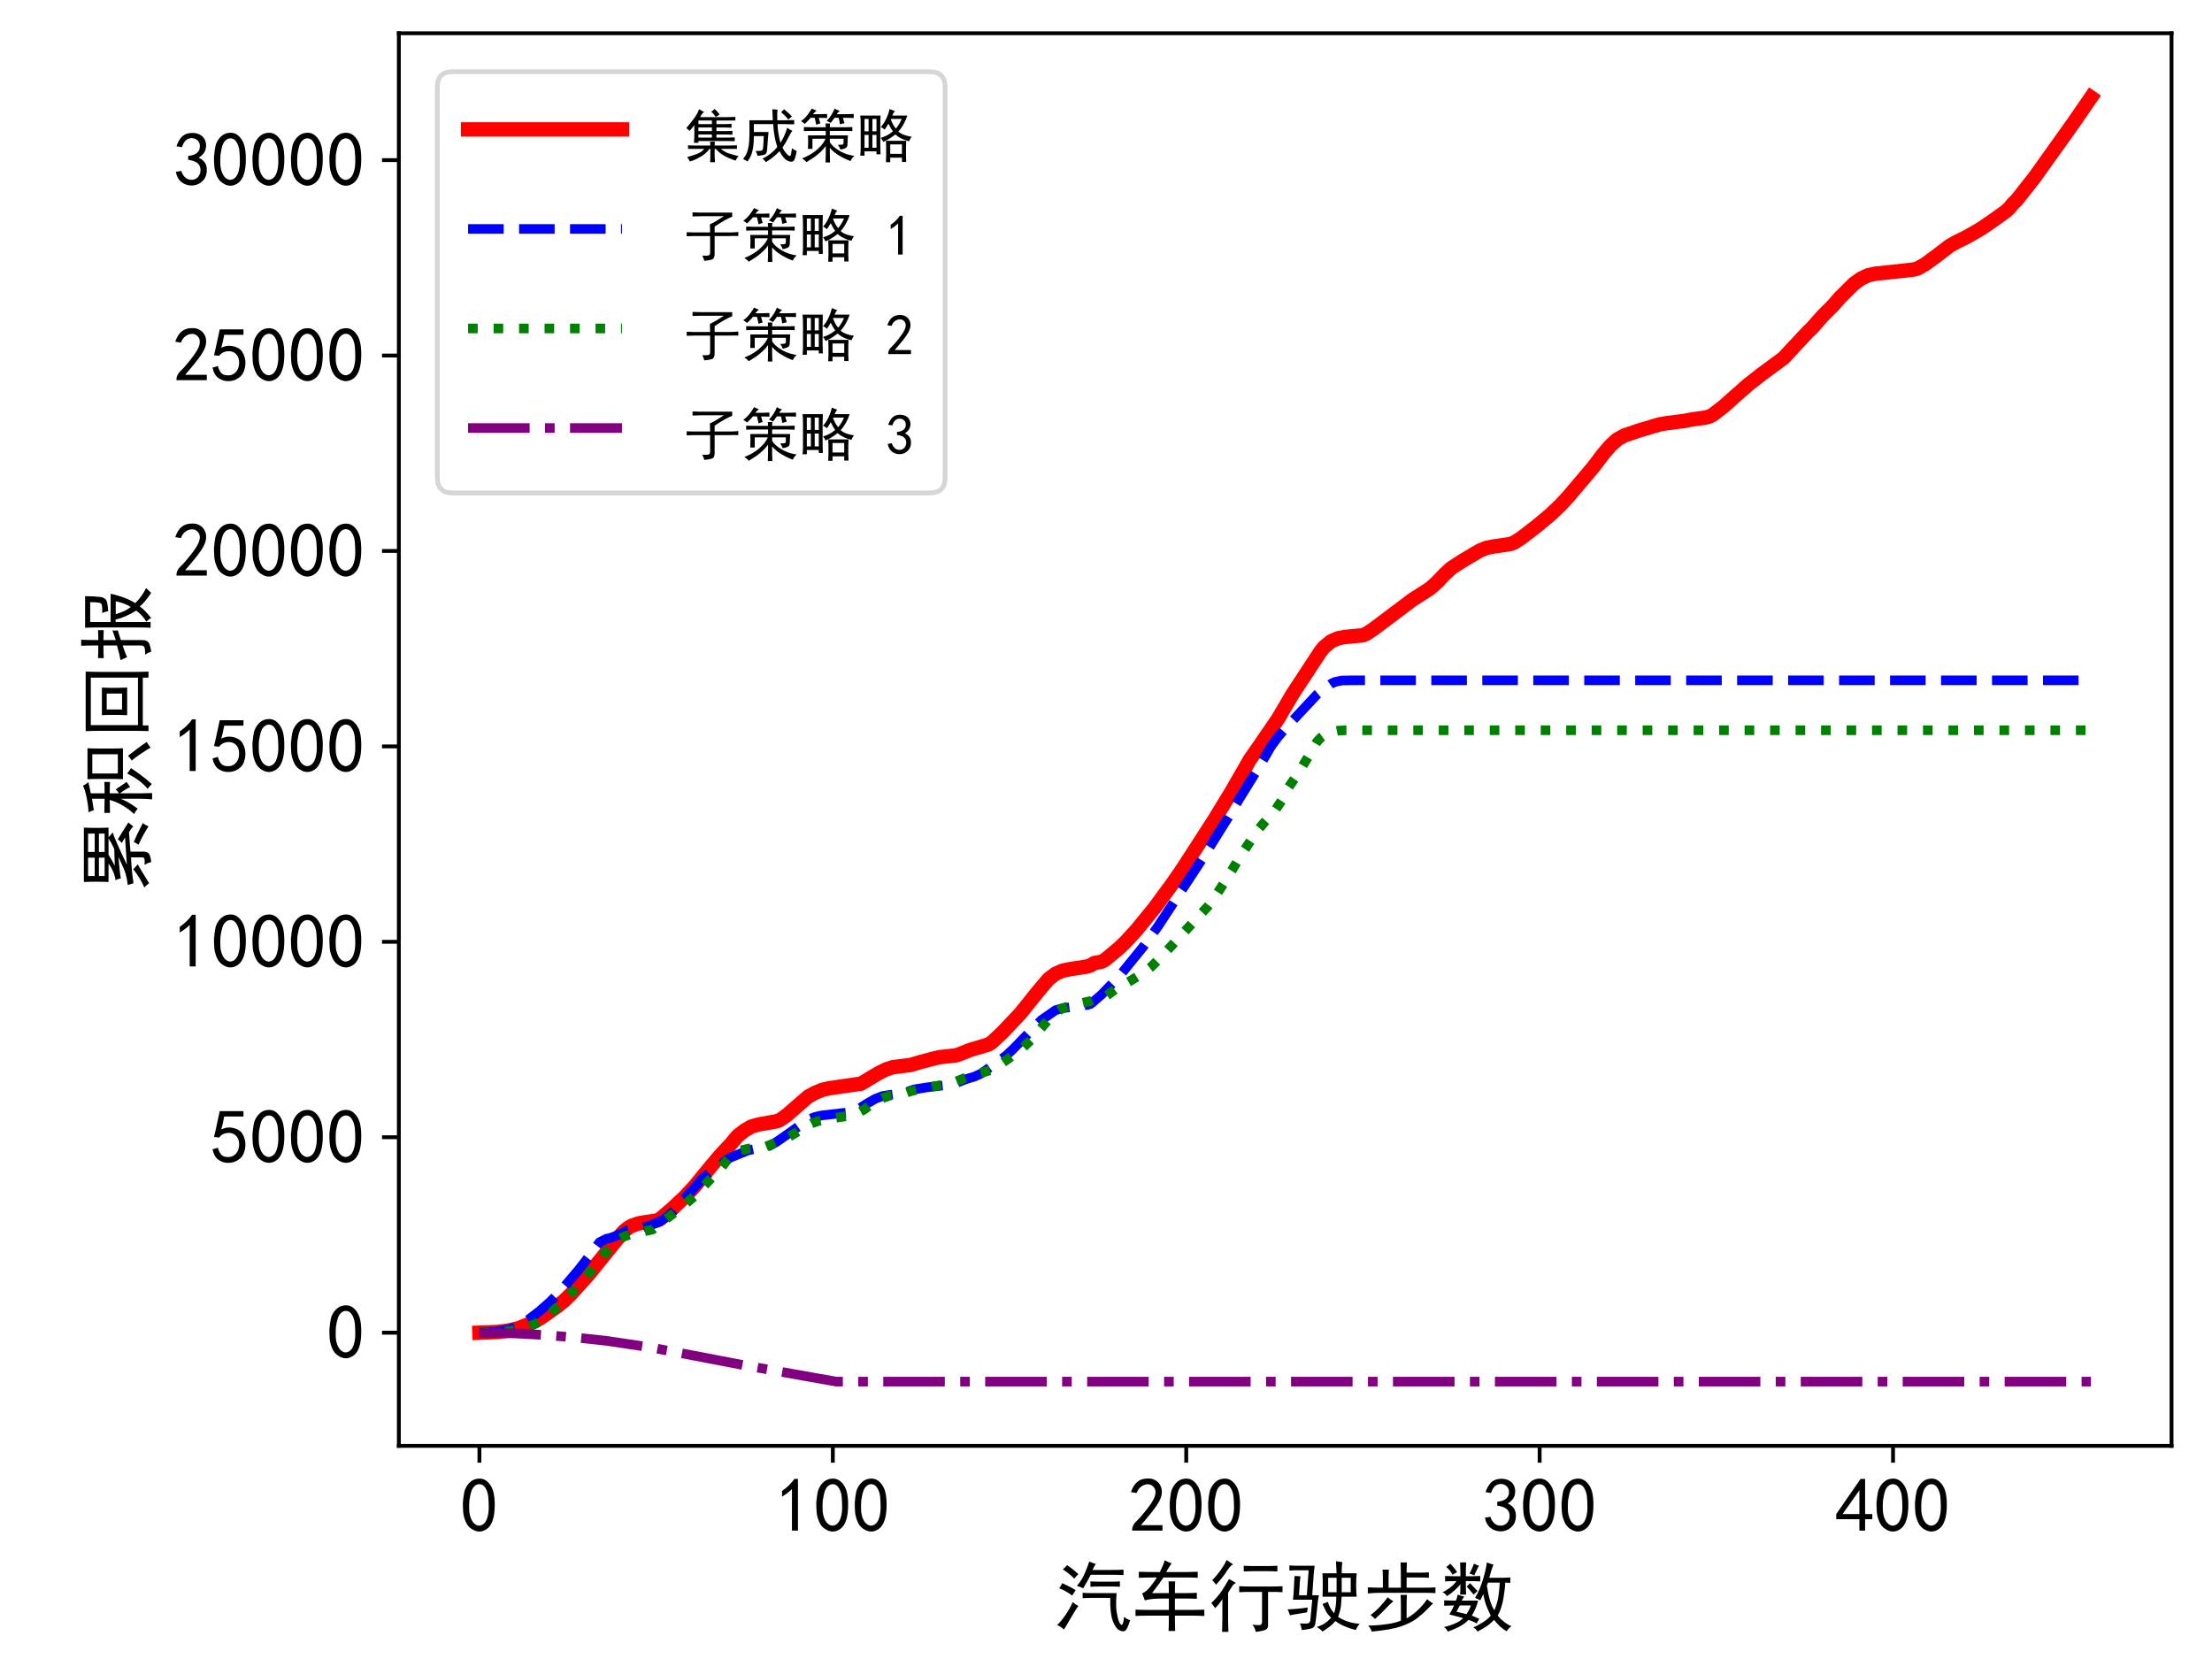 <?xml version="1.0" encoding="utf-8" standalone="no"?>
<!DOCTYPE svg PUBLIC "-//W3C//DTD SVG 1.1//EN"
  "http://www.w3.org/Graphics/SVG/1.1/DTD/svg11.dtd">
<!-- Created with matplotlib (http://matplotlib.org/) -->
<svg height="345pt" version="1.1" viewBox="0 0 460 345" width="460pt" xmlns="http://www.w3.org/2000/svg" xmlns:xlink="http://www.w3.org/1999/xlink">
 <defs>
  <style type="text/css">
*{stroke-linecap:butt;stroke-linejoin:round;}
  </style>
 </defs>
 <g id="figure_1">
  <g id="patch_1">
   <path d="M 0 345.6 
L 460.8 345.6 
L 460.8 0 
L 0 0 
z
" style="fill:#ffffff;"/>
  </g>
  <g id="axes_1">
   <g id="patch_2">
    <path d="M 82.944 300.672 
L 451.584 300.672 
L 451.584 6.912 
L 82.944 6.912 
z
" style="fill:#ffffff;"/>
   </g>
   <g id="matplotlib.axis_1">
    <g id="xtick_1">
     <g id="line2d_1">
      <defs>
       <path d="M 0 0 
L 0 3.5 
" id="mf19c23fe2f" style="stroke:#000000;stroke-width:0.8;"/>
      </defs>
      <g>
       <use style="stroke:#000000;stroke-width:0.8;" x="99.7" xlink:href="#mf19c23fe2f" y="300.672"/>
      </g>
     </g>
     <g id="text_1">
      <!-- 0 -->
      <defs>
       <path d="M 3.125 29.297 
Q 3.906 50 6.438 56.047 
Q 8.984 62.109 13.672 66.016 
Q 18.359 69.922 25.188 69.922 
Q 32.031 69.922 37.109 64.25 
Q 42.188 58.594 43.75 50 
Q 45.312 41.406 44.719 30.266 
Q 44.141 19.141 40.812 12.109 
Q 37.5 5.078 30.859 2.344 
Q 24.219 -0.391 17.578 2.922 
Q 10.938 6.25 8.203 11.719 
Q 5.469 17.188 4.297 23.234 
Q 3.125 29.297 3.906 50 
z
M 12.891 52.734 
Q 10.547 31.25 12.5 22.844 
Q 14.453 14.453 18.938 10.938 
Q 23.438 7.422 28.125 9.562 
Q 32.812 11.719 34.953 18.156 
Q 37.109 24.609 37.109 32.219 
Q 37.109 39.844 36.516 46.094 
Q 35.938 52.344 33 57.422 
Q 30.078 62.5 25.188 62.688 
Q 20.312 62.891 16.594 57.812 
Q 12.891 52.734 10.547 31.25 
z
" id="SimHei-30"/>
      </defs>
      <g transform="translate(95.7 318.672)scale(0.16 -0.16)">
       <use xlink:href="#SimHei-30"/>
      </g>
     </g>
    </g>
    <g id="xtick_2">
     <g id="line2d_2">
      <g>
       <use style="stroke:#000000;stroke-width:0.8;" x="173.193" xlink:href="#mf19c23fe2f" y="300.672"/>
      </g>
     </g>
     <g id="text_2">
      <!-- 100 -->
      <defs>
       <path d="M 21.875 56.25 
Q 16.797 51.172 8.984 46.484 
L 8.984 53.906 
Q 18.75 60.547 25 69.531 
L 29.688 69.531 
L 29.688 2.344 
L 21.875 2.344 
z
" id="SimHei-31"/>
      </defs>
      <g transform="translate(161.193 318.672)scale(0.16 -0.16)">
       <use xlink:href="#SimHei-31"/>
       <use x="50" xlink:href="#SimHei-30"/>
       <use x="100" xlink:href="#SimHei-30"/>
      </g>
     </g>
    </g>
    <g id="xtick_3">
     <g id="line2d_3">
      <g>
       <use style="stroke:#000000;stroke-width:0.8;" x="246.686" xlink:href="#mf19c23fe2f" y="300.672"/>
      </g>
     </g>
     <g id="text_3">
      <!-- 200 -->
      <defs>
       <path d="M 4.688 3.906 
Q 5.078 9.766 10.156 14.453 
Q 15.234 19.141 23.047 29.094 
Q 30.859 39.062 33.203 44.531 
Q 35.547 50 34.953 53.906 
Q 34.375 57.812 31.25 60.344 
Q 28.125 62.891 24.016 62.5 
Q 19.922 62.109 16.203 59.375 
Q 12.5 56.641 10.547 51.172 
L 3.125 52.344 
Q 6.25 61.328 11.125 65.422 
Q 16.016 69.531 22.656 69.922 
Q 26.562 70.312 29.688 69.719 
Q 32.812 69.141 36.125 66.984 
Q 39.453 64.844 41.594 60.547 
Q 43.75 56.25 43.156 50.188 
Q 42.578 44.141 37.109 35.734 
Q 31.641 27.344 16.016 9.375 
L 44.141 9.375 
L 44.141 2.344 
L 4.688 2.344 
z
" id="SimHei-32"/>
      </defs>
      <g transform="translate(234.686 318.672)scale(0.16 -0.16)">
       <use xlink:href="#SimHei-32"/>
       <use x="50" xlink:href="#SimHei-30"/>
       <use x="100" xlink:href="#SimHei-30"/>
      </g>
     </g>
    </g>
    <g id="xtick_4">
     <g id="line2d_4">
      <g>
       <use style="stroke:#000000;stroke-width:0.8;" x="320.179" xlink:href="#mf19c23fe2f" y="300.672"/>
      </g>
     </g>
     <g id="text_4">
      <!-- 300 -->
      <defs>
       <path d="M 3.906 19.141 
L 10.938 20.312 
Q 12.5 15.234 16.016 11.906 
Q 19.531 8.594 24.797 8.781 
Q 30.078 8.984 33.203 13.078 
Q 36.328 17.188 35.938 22.453 
Q 35.547 27.734 31.828 30.656 
Q 28.125 33.594 19.922 34.766 
L 19.922 39.844 
Q 28.125 40.625 31.828 44.141 
Q 35.547 47.656 35.156 53.312 
Q 34.766 58.984 30.078 61.516 
Q 25.391 64.062 20.109 62.109 
Q 14.844 60.156 11.719 51.172 
L 4.688 52.344 
Q 7.031 59.375 11.125 64.062 
Q 15.234 68.75 22.266 69.531 
Q 29.297 70.312 34.562 67.766 
Q 39.844 65.234 41.984 59.953 
Q 44.141 54.688 42.578 48.438 
Q 41.016 42.188 33.594 37.5 
Q 39.062 35.156 41.984 30.469 
Q 44.922 25.781 43.938 18.156 
Q 42.969 10.547 37.109 5.859 
Q 31.25 1.172 23.828 1.359 
Q 16.406 1.562 10.938 6.047 
Q 5.469 10.547 3.906 19.141 
z
" id="SimHei-33"/>
      </defs>
      <g transform="translate(308.179 318.672)scale(0.16 -0.16)">
       <use xlink:href="#SimHei-33"/>
       <use x="50" xlink:href="#SimHei-30"/>
       <use x="100" xlink:href="#SimHei-30"/>
      </g>
     </g>
    </g>
    <g id="xtick_5">
     <g id="line2d_5">
      <g>
       <use style="stroke:#000000;stroke-width:0.8;" x="393.672" xlink:href="#mf19c23fe2f" y="300.672"/>
      </g>
     </g>
     <g id="text_5">
      <!-- 400 -->
      <defs>
       <path d="M 31.25 17.188 
L 1.172 17.188 
L 1.172 23.828 
L 32.812 69.531 
L 38.672 69.531 
L 38.672 23.828 
L 48.047 23.828 
L 48.047 17.188 
L 38.672 17.188 
L 38.672 2.344 
L 31.25 2.344 
z
M 31.25 23.828 
L 31.25 54.688 
L 9.375 23.828 
z
" id="SimHei-34"/>
      </defs>
      <g transform="translate(381.672 318.672)scale(0.16 -0.16)">
       <use xlink:href="#SimHei-34"/>
       <use x="50" xlink:href="#SimHei-30"/>
       <use x="100" xlink:href="#SimHei-30"/>
      </g>
     </g>
    </g>
    <g id="text_6">
     <!-- 汽车行驶步数 -->
     <defs>
      <path d="M 98.438 4.688 
Q 94.922 -7.422 91.797 -9.172 
Q 88.672 -10.938 83.984 -8.203 
Q 79.297 -5.469 75.781 4.094 
Q 72.266 13.672 72.656 33.594 
L 47.656 33.594 
Q 41.797 33.594 36.719 33.203 
L 36.719 40.234 
Q 41.797 39.844 47.656 39.844 
L 80.859 39.844 
Q 80.078 29.688 80.266 23.047 
Q 80.469 16.406 82.219 8.594 
Q 83.984 0.781 86.719 -1.172 
Q 89.453 -3.125 90.625 8.984 
Q 94.922 5.469 98.438 4.688 
z
M 53.906 77.734 
Q 52.344 76.172 49.609 69.922 
L 74.219 69.922 
Q 83.203 69.922 89.844 70.312 
L 89.844 63.281 
Q 83.203 63.672 73.828 63.672 
L 47.266 63.672 
Q 42.578 54.688 37.5 46.094 
Q 33.594 48.047 29.297 49.219 
Q 36.328 57.422 40.234 67.188 
Q 44.141 76.953 45.312 80.859 
Q 49.609 78.906 53.906 77.734 
z
M 31.25 23.047 
Q 28.516 19.922 22.453 9.375 
Q 16.406 -1.172 12.5 -7.422 
Q 8.594 -3.906 3.516 -1.562 
Q 8.203 2.344 14.25 11.125 
Q 20.312 19.922 23.828 28.125 
Q 27.344 25 31.25 23.047 
z
M 85.156 48.047 
Q 81.25 48.438 73.438 48.438 
L 58.984 48.438 
Q 53.125 48.438 46.875 48.047 
L 46.875 55.078 
Q 53.125 54.688 58.984 54.688 
L 73.828 54.688 
Q 81.25 54.688 85.156 55.078 
z
M 23.047 36.719 
Q 14.844 42.969 6.25 46.094 
Q 8.594 48.828 10.156 52.734 
Q 19.141 48.828 27.734 43.75 
Q 25.391 39.844 23.047 36.719 
z
M 16.406 76.172 
Q 23.828 71.484 31.25 64.453 
Q 28.125 61.719 25.781 58.594 
Q 19.531 65.234 10.938 70.703 
Q 14.062 73.047 16.406 76.172 
z
" id="SimHei-6c7d"/>
      <path d="M 17.578 30.469 
Q 15.625 35.938 14.062 39.453 
Q 19.141 41.406 24.406 47.844 
Q 29.688 54.297 33.203 60.156 
Q 18.75 60.156 9.766 59.766 
L 9.766 67.578 
Q 17.969 67.188 37.109 67.188 
Q 41.797 76.562 43.359 82.422 
Q 48.047 80.078 52.344 78.516 
Q 48.438 73.047 45.312 67.188 
L 71.875 67.188 
Q 76.562 67.188 86.328 67.578 
L 86.328 59.766 
Q 78.516 60.156 71.875 60.156 
L 41.797 60.156 
Q 37.5 53.516 26.953 39.844 
L 48.828 39.844 
Q 48.828 47.266 48.438 55.078 
L 57.031 55.078 
Q 56.641 48.438 56.641 39.844 
L 69.922 39.844 
Q 77.734 39.844 85.156 40.234 
L 85.156 32.422 
Q 77.734 32.812 69.922 32.812 
L 56.641 32.812 
L 56.641 17.969 
L 78.516 17.969 
Q 85.938 17.969 94.922 18.359 
L 94.922 10.156 
Q 85.938 10.547 78.516 10.547 
L 56.641 10.547 
Q 56.641 -1.953 57.031 -9.375 
L 48.438 -9.375 
Q 48.828 -1.562 48.828 10.547 
L 21.875 10.547 
Q 13.281 10.547 5.469 10.156 
L 5.469 18.359 
Q 13.281 17.969 21.875 17.969 
L 48.828 17.969 
L 48.828 32.812 
Q 34.766 32.812 29.297 32.422 
Q 23.828 32.031 17.578 30.469 
z
" id="SimHei-8f66"/>
      <path d="M 82.812 48.438 
Q 90.234 48.438 96.484 48.828 
L 96.484 41.016 
Q 90.234 41.406 83.203 41.406 
L 77.734 41.406 
L 77.734 -1.172 
Q 78.125 -5.859 74.797 -7.609 
Q 71.484 -9.375 61.719 -10.547 
Q 60.938 -5.859 57.422 -1.172 
Q 64.062 -1.953 66.797 -1.75 
Q 69.531 -1.562 69.922 2.344 
L 69.922 41.406 
L 54.297 41.406 
Q 46.875 41.406 40.234 41.016 
L 40.234 48.828 
Q 47.266 48.438 54.297 48.438 
z
M 35.938 53.125 
Q 32.422 51.172 30.656 48.047 
Q 28.906 44.922 25.781 40.234 
L 25.781 5.078 
Q 25.781 0 26.172 -10.547 
L 17.969 -10.547 
Q 18.359 1.172 18.359 7.031 
L 18.359 32.031 
Q 14.844 26.172 8.984 20.312 
Q 6.25 24.219 3.906 26.953 
Q 12.891 35.547 17.969 43.359 
Q 23.047 51.172 26.953 58.203 
Q 30.859 55.859 35.938 53.125 
z
M 76.172 75 
Q 82.812 75 89.844 75.391 
L 89.844 67.969 
Q 82.812 68.359 75.391 68.359 
L 60.938 68.359 
Q 52.344 68.359 46.094 67.969 
L 46.094 75.391 
Q 52.344 75 60.938 75 
z
M 32.422 76.953 
Q 29.297 76.562 24.219 68.547 
Q 19.141 60.547 10.156 50.781 
Q 7.812 53.906 5.078 56.641 
Q 11.328 62.891 16.406 70.109 
Q 21.484 77.344 23.828 82.812 
Q 27.734 80.469 32.422 76.953 
z
" id="SimHei-884c"/>
      <path d="M 66.797 65.625 
Q 66.406 74.219 66.016 81.25 
Q 70.312 80.469 74.219 80.078 
Q 73.438 75 73.438 65.625 
L 92.969 65.625 
Q 92.188 58.984 92.188 50 
Q 92.188 41.016 92.969 35.156 
L 73.438 35.156 
Q 73.047 28.906 72.453 23.234 
Q 71.875 17.578 68.75 8.984 
Q 73.828 5.469 81.25 2.922 
Q 88.672 0.391 96.875 0 
Q 93.359 -3.906 91.797 -8.203 
Q 84.375 -6.25 77.734 -3.516 
Q 71.094 -0.781 65.234 3.516 
Q 62.109 -0.391 58 -3.516 
Q 53.906 -6.641 48.438 -10.156 
Q 46.094 -7.031 41.016 -4.297 
Q 47.656 -1.953 51.75 0.781 
Q 55.859 3.516 59.766 7.812 
Q 55.078 12.109 52.922 16.406 
Q 50.781 20.703 48.438 25.781 
Q 52.344 26.953 55.469 28.516 
Q 56.641 24.219 58.781 20.312 
Q 60.938 16.406 63.672 13.672 
Q 65.234 19.141 65.812 24.016 
Q 66.406 28.906 66.406 35.156 
L 48.438 35.156 
Q 48.828 41.016 48.828 50 
Q 48.828 59.375 48.438 65.625 
L 66.797 65.625 
z
M 38.281 75.391 
Q 37.5 69.922 37.109 65.234 
L 35.156 37.109 
L 43.75 37.109 
Q 42.578 32.031 41.203 17.375 
Q 39.844 2.734 38.859 -1.172 
Q 37.891 -5.078 33.391 -6.25 
Q 28.906 -7.422 21.484 -8.203 
Q 21.094 -3.906 19.141 0.391 
Q 27.344 0 29.875 0.578 
Q 32.422 1.172 32.812 5.859 
L 35.156 31.25 
L 10.156 31.25 
Q 10.938 38.281 11.328 46.484 
Q 11.719 54.688 12.109 62.109 
L 19.922 61.719 
Q 19.141 58.203 17.969 37.109 
L 28.125 37.109 
L 30.469 69.531 
L 17.188 69.531 
Q 11.719 69.531 5.469 69.141 
L 5.469 75.781 
Q 11.719 75.391 17.188 75.391 
z
M 85.156 41.016 
L 85.156 59.766 
L 73.438 59.766 
L 73.438 41.016 
z
M 66.797 41.016 
L 66.797 59.766 
L 55.859 59.766 
L 55.859 41.016 
z
M 28.516 14.844 
Q 24.219 14.062 16.594 12.891 
Q 8.984 11.719 6.25 10.938 
Q 5.078 14.844 3.125 18.75 
Q 6.641 18.75 13.859 19.328 
Q 21.094 19.922 29.297 21.094 
z
" id="SimHei-9a76"/>
      <path d="M 75 66.406 
Q 80.469 66.406 86.719 66.797 
L 86.719 59.766 
Q 80.469 60.156 75 60.156 
L 57.812 60.156 
L 57.812 46.875 
L 80.078 46.875 
Q 88.672 46.875 95.312 47.266 
L 95.312 39.844 
Q 88.672 40.234 80.078 40.234 
L 23.047 40.234 
Q 16.406 40.234 7.422 39.453 
L 7.422 47.266 
Q 16.406 46.875 23.047 46.875 
L 26.953 46.875 
L 26.953 58.984 
Q 26.953 66.016 26.562 70.312 
L 34.766 70.312 
Q 34.375 65.234 34.375 58.984 
L 34.375 46.875 
L 50.391 46.875 
Q 50.391 74.219 50 79.688 
L 58.203 79.688 
Q 57.812 74.219 57.812 66.406 
z
M 58.203 37.5 
Q 57.812 30.859 57.812 25 
L 57.812 7.031 
Q 66.406 11.719 73.828 19.141 
Q 81.25 26.562 84.375 32.031 
Q 88.281 28.516 92.188 26.562 
Q 88.672 23.047 83.781 17.969 
Q 78.906 12.891 70.891 6.828 
Q 62.891 0.781 50.188 -3.516 
Q 37.5 -7.812 12.5 -10.156 
Q 11.328 -6.25 7.812 -2.344 
Q 19.922 -2.344 32.812 -0.391 
Q 45.703 1.562 50.391 4.297 
L 50.391 25 
Q 50.391 30.859 50 37.5 
L 58.203 37.5 
z
M 40.625 29.297 
Q 35.547 25 30.859 19.922 
Q 26.172 14.844 16.797 6.25 
Q 13.672 9.375 10.938 11.328 
Q 18.359 16.797 24.406 23.625 
Q 30.469 30.469 33.203 34.375 
Q 36.328 31.641 40.625 29.297 
z
" id="SimHei-6b65"/>
      <path d="M 70.703 76.953 
Q 69.922 75 68.75 71.672 
Q 67.578 68.359 65.234 59.766 
L 83.203 59.766 
Q 87.109 59.766 92.578 60.156 
L 92.578 53.125 
Q 88.281 53.516 85.938 53.516 
Q 85.938 47.266 83.781 33.781 
Q 81.641 20.312 76.172 10.547 
Q 80.078 5.859 84.953 2.141 
Q 89.844 -1.562 94.141 -3.125 
Q 89.453 -6.641 87.891 -9.766 
Q 83.203 -7.031 79.297 -3.516 
Q 75.391 0 71.484 5.078 
Q 67.188 0.391 62.297 -2.922 
Q 57.422 -6.25 50 -10.156 
Q 48.047 -6.641 44.531 -4.688 
Q 50.391 -2.344 57.031 1.953 
Q 63.672 6.25 67.188 10.547 
Q 64.453 16.016 61.906 22.266 
Q 59.375 28.516 57.422 38.672 
Q 56.25 35.547 53.516 30.469 
Q 50.781 32.031 46.875 33.594 
Q 53.125 44.531 57.031 57.422 
Q 60.938 70.312 62.109 79.688 
Q 66.797 77.734 70.703 76.953 
z
M 32.812 35.156 
Q 31.25 33.594 29.297 30.078 
L 50.781 30.078 
Q 48.438 20.312 42.578 10.547 
Q 48.828 8.203 52.344 6.25 
Q 50.391 3.516 48.828 0.391 
Q 45.312 2.734 38.281 5.078 
Q 30.469 -3.516 11.328 -10.156 
Q 9.375 -5.859 6.25 -4.297 
Q 24.609 0 31.25 7.422 
Q 20.312 10.156 13.281 12.109 
Q 15.625 15.625 19.531 23.828 
Q 15.625 23.828 6.641 23.438 
L 6.641 30.469 
Q 14.062 30.078 21.875 30.078 
Q 23.438 33.594 24.219 37.891 
Q 28.516 36.328 32.812 35.156 
z
M 27.734 61.719 
Q 27.734 71.094 27.344 79.688 
L 35.156 79.688 
Q 34.766 71.484 34.766 61.719 
Q 48.047 61.719 53.516 62.109 
L 53.516 55.078 
Q 48.047 55.469 34.766 55.469 
Q 34.766 44.141 35.156 37.891 
L 27.344 37.891 
Q 27.734 43.359 27.734 51.562 
Q 25.781 48.438 20.312 43.547 
Q 14.844 38.672 10.156 35.938 
Q 8.203 39.453 4.297 41.016 
Q 7.812 42.188 13.672 46.484 
Q 19.531 50.781 22.656 55.469 
Q 14.844 55.469 7.812 55.078 
L 7.812 62.109 
Q 14.453 61.719 27.734 61.719 
z
M 62.109 49.609 
Q 65.625 26.562 71.875 17.578 
Q 75.781 26.562 77.141 35.734 
Q 78.516 44.922 78.906 53.516 
L 63.672 53.516 
L 62.109 49.609 
z
M 22.656 15.625 
Q 27.344 14.453 35.547 12.5 
Q 38.672 16.406 41.406 23.828 
L 26.953 23.828 
Q 25 19.922 22.656 15.625 
z
M 51.953 75.391 
Q 50 72.266 48.828 69.531 
Q 47.656 66.797 45.703 62.891 
Q 42.578 64.453 39.453 65.234 
Q 42.578 70.312 45.312 78.125 
Q 49.219 76.172 51.953 75.391 
z
M 40.234 52.734 
Q 45.312 47.656 50 42.578 
Q 47.656 40.625 44.922 37.891 
Q 39.453 44.531 35.938 48.438 
Q 38.281 50.391 40.234 52.734 
z
M 14.453 78.125 
Q 19.922 72.656 23.438 67.188 
L 17.578 63.672 
Q 14.844 69.141 9.375 73.828 
Q 12.891 76.172 14.453 78.125 
z
" id="SimHei-6570"/>
     </defs>
     <g transform="translate(219.264 337.672)scale(0.16 -0.16)">
      <use xlink:href="#SimHei-6c7d"/>
      <use x="100" xlink:href="#SimHei-8f66"/>
      <use x="200" xlink:href="#SimHei-884c"/>
      <use x="300" xlink:href="#SimHei-9a76"/>
      <use x="400" xlink:href="#SimHei-6b65"/>
      <use x="500" xlink:href="#SimHei-6570"/>
     </g>
    </g>
   </g>
   <g id="matplotlib.axis_2">
    <g id="ytick_1">
     <g id="line2d_6">
      <defs>
       <path d="M 0 0 
L -3.5 0 
" id="med87295ba3" style="stroke:#000000;stroke-width:0.8;"/>
      </defs>
      <g>
       <use style="stroke:#000000;stroke-width:0.8;" x="82.944" xlink:href="#med87295ba3" y="277.139"/>
      </g>
     </g>
     <g id="text_7">
      <!-- 0 -->
      <g transform="translate(67.944 282.639)scale(0.16 -0.16)">
       <use xlink:href="#SimHei-30"/>
      </g>
     </g>
    </g>
    <g id="ytick_2">
     <g id="line2d_7">
      <g>
       <use style="stroke:#000000;stroke-width:0.8;" x="82.944" xlink:href="#med87295ba3" y="236.499"/>
      </g>
     </g>
     <g id="text_8">
      <!-- 5000 -->
      <defs>
       <path d="M 8.594 20.703 
Q 11.328 10.156 17.969 8.984 
Q 24.609 7.812 28.703 10.344 
Q 32.812 12.891 34.562 16.984 
Q 36.328 21.094 36.125 26.172 
Q 35.938 31.25 33.391 34.766 
Q 30.859 38.281 26.953 39.453 
Q 23.047 40.625 18.156 39.453 
Q 13.281 38.281 10.156 33.984 
L 3.516 34.766 
Q 4.297 37.109 10.938 68.359 
L 41.797 68.359 
L 41.797 61.328 
L 16.797 61.328 
Q 14.844 50.781 12.891 44.531 
Q 18.75 47.266 23.828 47.062 
Q 28.906 46.875 33.594 44.719 
Q 38.281 42.578 40.422 38.859 
Q 42.578 35.156 43.547 31.438 
Q 44.531 27.734 44.328 23.438 
Q 44.141 19.141 42.578 14.641 
Q 41.016 10.156 37.891 7.219 
Q 34.766 4.297 30.266 2.531 
Q 25.781 0.781 19.922 1.172 
Q 14.062 1.562 8.781 5.469 
Q 3.516 9.375 1.562 18.75 
z
" id="SimHei-35"/>
      </defs>
      <g transform="translate(43.944 241.999)scale(0.16 -0.16)">
       <use xlink:href="#SimHei-35"/>
       <use x="50" xlink:href="#SimHei-30"/>
       <use x="100" xlink:href="#SimHei-30"/>
       <use x="150" xlink:href="#SimHei-30"/>
      </g>
     </g>
    </g>
    <g id="ytick_3">
     <g id="line2d_8">
      <g>
       <use style="stroke:#000000;stroke-width:0.8;" x="82.944" xlink:href="#med87295ba3" y="195.858"/>
      </g>
     </g>
     <g id="text_9">
      <!-- 10000 -->
      <g transform="translate(35.944 201.358)scale(0.16 -0.16)">
       <use xlink:href="#SimHei-31"/>
       <use x="50" xlink:href="#SimHei-30"/>
       <use x="100" xlink:href="#SimHei-30"/>
       <use x="150" xlink:href="#SimHei-30"/>
       <use x="200" xlink:href="#SimHei-30"/>
      </g>
     </g>
    </g>
    <g id="ytick_4">
     <g id="line2d_9">
      <g>
       <use style="stroke:#000000;stroke-width:0.8;" x="82.944" xlink:href="#med87295ba3" y="155.218"/>
      </g>
     </g>
     <g id="text_10">
      <!-- 15000 -->
      <g transform="translate(35.944 160.718)scale(0.16 -0.16)">
       <use xlink:href="#SimHei-31"/>
       <use x="50" xlink:href="#SimHei-35"/>
       <use x="100" xlink:href="#SimHei-30"/>
       <use x="150" xlink:href="#SimHei-30"/>
       <use x="200" xlink:href="#SimHei-30"/>
      </g>
     </g>
    </g>
    <g id="ytick_5">
     <g id="line2d_10">
      <g>
       <use style="stroke:#000000;stroke-width:0.8;" x="82.944" xlink:href="#med87295ba3" y="114.578"/>
      </g>
     </g>
     <g id="text_11">
      <!-- 20000 -->
      <g transform="translate(35.944 120.078)scale(0.16 -0.16)">
       <use xlink:href="#SimHei-32"/>
       <use x="50" xlink:href="#SimHei-30"/>
       <use x="100" xlink:href="#SimHei-30"/>
       <use x="150" xlink:href="#SimHei-30"/>
       <use x="200" xlink:href="#SimHei-30"/>
      </g>
     </g>
    </g>
    <g id="ytick_6">
     <g id="line2d_11">
      <g>
       <use style="stroke:#000000;stroke-width:0.8;" x="82.944" xlink:href="#med87295ba3" y="73.937"/>
      </g>
     </g>
     <g id="text_12">
      <!-- 25000 -->
      <g transform="translate(35.944 79.437)scale(0.16 -0.16)">
       <use xlink:href="#SimHei-32"/>
       <use x="50" xlink:href="#SimHei-35"/>
       <use x="100" xlink:href="#SimHei-30"/>
       <use x="150" xlink:href="#SimHei-30"/>
       <use x="200" xlink:href="#SimHei-30"/>
      </g>
     </g>
    </g>
    <g id="ytick_7">
     <g id="line2d_12">
      <g>
       <use style="stroke:#000000;stroke-width:0.8;" x="82.944" xlink:href="#med87295ba3" y="33.297"/>
      </g>
     </g>
     <g id="text_13">
      <!-- 30000 -->
      <g transform="translate(35.944 38.797)scale(0.16 -0.16)">
       <use xlink:href="#SimHei-33"/>
       <use x="50" xlink:href="#SimHei-30"/>
       <use x="100" xlink:href="#SimHei-30"/>
       <use x="150" xlink:href="#SimHei-30"/>
       <use x="200" xlink:href="#SimHei-30"/>
      </g>
     </g>
    </g>
    <g id="text_14">
     <!-- 累积回报 -->
     <defs>
      <path d="M 85.547 78.125 
Q 85.156 71.875 85.156 62.109 
Q 85.156 52.344 85.547 46.094 
L 73.047 46.094 
Q 75.781 43.359 79.297 40.625 
Q 75 39.453 66.203 35.547 
Q 57.422 31.641 50.969 28.703 
Q 44.531 25.781 37.5 22.266 
Q 60.156 23.828 72.656 24.609 
Q 69.141 26.953 65.625 28.906 
Q 68.359 31.25 70.312 33.984 
Q 80.078 28.125 92.188 20.312 
Q 89.844 17.578 87.109 14.062 
Q 83.984 16.797 79.688 19.531 
Q 66.406 18.359 54.297 17.578 
L 54.297 0.781 
Q 54.297 -5.469 50.188 -7.219 
Q 46.094 -8.984 40.625 -9.375 
Q 40.234 -5.859 37.109 -0.781 
Q 43.75 -1.172 45.312 -0.391 
Q 46.875 0.391 46.875 1.953 
L 46.875 16.797 
Q 37.5 16.406 31.047 15.812 
Q 24.609 15.234 13.281 13.672 
Q 12.109 17.578 10.938 21.094 
Q 17.969 21.875 24.609 23.625 
Q 31.25 25.391 47.266 33.203 
Q 27.734 31.641 19.531 30.078 
Q 18.75 34.375 17.188 37.109 
Q 20.703 37.109 27.141 39.641 
Q 33.594 42.188 38.672 46.094 
L 14.844 46.094 
Q 15.234 52.734 15.234 62.109 
Q 15.234 71.875 14.844 78.125 
L 85.547 78.125 
z
M 37.891 8.203 
Q 34.375 6.25 27.531 2.141 
Q 20.703 -1.953 13.281 -6.641 
Q 10.938 -3.516 7.812 -0.391 
Q 13.281 1.953 19.531 5.656 
Q 25.781 9.375 31.641 14.062 
Q 33.594 11.328 37.891 8.203 
z
M 46.484 64.062 
L 46.484 72.656 
L 22.656 72.656 
L 22.656 64.062 
z
M 77.734 64.062 
L 77.734 72.656 
L 53.906 72.656 
L 53.906 64.062 
z
M 66.797 13.281 
Q 74.219 10.156 78.906 7.812 
L 91.406 1.562 
Q 88.672 -1.953 87.109 -5.859 
Q 80.469 -1.562 74.609 1.562 
Q 68.75 4.688 63.281 7.031 
Q 65.625 10.547 66.797 13.281 
z
M 46.484 51.172 
L 46.484 58.594 
L 22.656 58.594 
L 22.656 51.172 
z
M 77.734 51.172 
L 77.734 58.594 
L 53.906 58.594 
L 53.906 51.172 
z
M 57.812 38.672 
Q 65.625 42.188 71.484 46.094 
L 50.391 46.094 
Q 45.312 42.969 35.938 37.891 
Q 48.047 38.281 57.812 38.672 
z
" id="SimHei-7d2f"/>
      <path d="M 88.672 73.438 
Q 88.281 66.797 88.281 55.859 
L 88.281 42.969 
Q 88.281 34.766 88.672 27.344 
L 48.438 27.344 
Q 48.828 34.766 48.828 42.969 
L 48.828 56.25 
Q 48.828 66.797 48.438 73.438 
L 88.672 73.438 
z
M 44.531 72.266 
Q 40.625 71.484 37.5 70.703 
Q 34.375 69.922 30.078 69.141 
L 30.078 51.172 
Q 39.453 51.172 44.922 51.562 
L 44.922 44.141 
Q 39.453 44.531 30.078 44.531 
L 30.078 32.422 
Q 33.203 34.766 35.156 36.719 
Q 41.406 27.734 44.922 22.656 
Q 42.969 21.484 38.281 17.969 
Q 35.156 24.609 30.078 31.25 
L 30.078 4.688 
Q 30.078 -1.172 30.469 -10.547 
L 22.266 -10.547 
Q 23.047 -1.172 23.047 4.688 
L 23.047 30.078 
Q 19.922 23.047 17.578 19.141 
Q 15.234 15.234 10.156 8.203 
Q 7.031 10.938 3.125 12.891 
Q 8.984 18.75 14.062 27.344 
Q 19.141 35.938 21.484 44.531 
Q 16.016 44.531 4.688 44.141 
L 4.688 51.562 
Q 16.016 51.172 23.047 51.172 
L 23.047 67.578 
Q 15.234 66.406 8.203 65.234 
Q 7.031 68.75 5.469 72.266 
Q 10.547 71.875 22.844 74.219 
Q 35.156 76.562 39.844 79.297 
Q 42.578 74.609 44.531 72.266 
z
M 80.859 33.984 
L 80.859 67.188 
L 55.859 67.188 
L 55.859 33.984 
z
M 62.891 16.797 
Q 60.547 13.281 54.875 5.469 
Q 49.219 -2.344 42.188 -10.156 
Q 39.453 -7.422 35.938 -4.688 
Q 41.016 -0.781 46.094 5.859 
Q 51.172 12.5 55.859 21.875 
Q 59.766 18.75 62.891 16.797 
z
M 78.906 20.703 
Q 82.422 16.016 87.297 9.766 
Q 92.188 3.516 96.875 -3.516 
Q 92.188 -6.25 89.453 -8.594 
Q 86.719 -3.516 81.25 4.484 
Q 75.781 12.5 72.656 16.016 
Q 75.781 17.969 78.906 20.703 
z
" id="SimHei-79ef"/>
      <path d="M 88.281 75.781 
Q 87.891 64.453 87.891 53.906 
L 87.891 14.844 
Q 87.891 4.688 88.281 -5.859 
L 80.469 -5.859 
L 80.469 1.562 
L 18.359 1.562 
L 18.359 -5.859 
L 10.938 -5.859 
Q 11.328 3.906 11.328 14.844 
L 11.328 53.906 
Q 11.328 64.062 10.938 75.781 
L 88.281 75.781 
z
M 80.469 7.812 
L 80.469 69.141 
L 18.75 69.141 
L 18.75 7.812 
z
M 67.578 54.688 
Q 67.188 48.828 67.188 42.969 
L 67.188 33.984 
Q 67.188 28.906 67.578 21.875 
L 31.641 21.875 
Q 32.031 28.906 32.031 33.984 
L 32.031 43.75 
Q 32.031 49.219 31.641 54.688 
L 67.578 54.688 
z
M 59.766 28.516 
L 59.766 48.438 
L 39.062 48.438 
L 39.062 28.516 
z
" id="SimHei-56de"/>
      <path d="M 52.734 -8.594 
L 45.312 -8.594 
Q 45.703 0.781 45.703 10.938 
L 45.703 57.422 
Q 45.703 67.969 45.312 76.562 
L 86.328 76.562 
Q 86.328 65.234 85.156 55.469 
Q 83.984 50.781 81.047 49.016 
Q 78.125 47.266 66.797 46.484 
Q 66.016 51.172 64.453 54.297 
Q 75.391 53.906 76.953 55.859 
Q 78.516 57.812 78.516 69.922 
L 52.734 69.922 
L 52.734 43.359 
L 89.453 43.359 
Q 89.062 40.234 85.938 30.266 
Q 82.812 20.312 77.344 11.328 
Q 85.547 2.734 96.875 -2.734 
Q 94.141 -5.469 90.625 -9.375 
Q 77.344 -0.391 73.047 5.469 
Q 67.969 -1.562 57.812 -9.375 
Q 56.641 -6.25 53.125 -3.125 
Q 61.719 1.953 67.578 10.156 
Q 58.984 23.828 55.859 37.109 
L 52.734 36.719 
z
M 22.266 59.375 
Q 22.266 73.438 21.875 81.641 
L 29.688 81.641 
Q 29.297 74.219 29.297 59.375 
Q 35.547 59.375 42.188 59.766 
L 42.188 52.344 
Q 33.594 52.734 29.297 52.734 
L 29.297 36.719 
Q 35.547 38.672 41.797 41.016 
Q 41.406 37.891 41.797 33.984 
Q 35.938 32.422 29.297 30.078 
L 29.297 2.734 
Q 29.297 -3.906 25.969 -6.047 
Q 22.656 -8.203 14.062 -9.375 
Q 12.891 -4.688 10.156 -1.562 
Q 17.188 -1.562 19.719 -0.578 
Q 22.266 0.391 22.266 3.906 
L 22.266 27.734 
Q 9.375 23.438 7.031 21.875 
Q 5.078 26.953 3.125 30.469 
Q 10.156 31.641 22.266 35.156 
L 22.266 52.734 
Q 12.891 52.734 5.859 52.344 
L 5.859 59.766 
Q 11.719 59.375 22.266 59.375 
z
M 62.891 36.719 
Q 66.797 23.828 72.266 17.188 
Q 77.344 25 79.688 36.719 
L 62.891 36.719 
z
" id="SimHei-62a5"/>
     </defs>
     <g transform="translate(29.944 185.792)rotate(-90)scale(0.16 -0.16)">
      <use xlink:href="#SimHei-7d2f"/>
      <use x="100" xlink:href="#SimHei-79ef"/>
      <use x="200" xlink:href="#SimHei-56de"/>
      <use x="300" xlink:href="#SimHei-62a5"/>
     </g>
    </g>
   </g>
   <g id="line2d_13">
    <path clip-path="url(#p4ebb65d11c)" d="M 99.7 277.141 
L 103.375 276.998 
L 105.58 276.738 
L 107.785 276.227 
L 109.989 275.358 
L 112.194 274.246 
L 115.869 271.663 
L 117.339 270.474 
L 118.808 269.034 
L 122.483 264.932 
L 129.097 256.758 
L 129.832 255.977 
L 130.567 255.377 
L 131.302 254.944 
L 132.772 254.423 
L 134.242 254.155 
L 136.447 253.843 
L 137.182 253.576 
L 140.121 251.048 
L 142.326 248.979 
L 144.531 246.602 
L 147.471 242.997 
L 149.675 240.392 
L 151.145 238.8 
L 151.88 238.042 
L 153.35 236.262 
L 154.82 235.108 
L 156.29 234.258 
L 157.76 233.841 
L 161.434 233.192 
L 162.169 232.931 
L 163.639 231.889 
L 166.579 229.339 
L 168.049 228.061 
L 169.519 227.246 
L 170.988 226.642 
L 172.458 226.307 
L 179.073 225.349 
L 181.277 224.022 
L 182.747 223.146 
L 184.217 222.413 
L 185.687 221.932 
L 188.627 221.559 
L 189.362 221.474 
L 191.566 220.812 
L 193.771 220.242 
L 195.241 219.87 
L 198.916 219.447 
L 200.386 218.892 
L 201.855 218.312 
L 205.53 217.213 
L 206.265 216.756 
L 208.47 214.693 
L 212.144 210.815 
L 215.819 206.252 
L 218.024 203.627 
L 219.494 202.514 
L 220.964 201.861 
L 222.433 201.553 
L 226.108 200.983 
L 226.843 200.728 
L 227.578 200.266 
L 229.048 200.009 
L 229.783 199.625 
L 232.722 197.172 
L 234.192 195.754 
L 236.397 193.339 
L 240.072 188.835 
L 243.746 183.849 
L 245.951 180.66 
L 252.565 170.419 
L 256.24 164.375 
L 259.915 157.985 
L 261.385 155.88 
L 265.059 150.529 
L 265.794 149.455 
L 268.734 144.439 
L 274.613 135.478 
L 275.348 134.559 
L 276.818 133.367 
L 278.288 132.724 
L 279.758 132.457 
L 283.432 132.11 
L 284.167 131.781 
L 285.637 130.814 
L 293.721 124.728 
L 297.396 122.38 
L 298.866 121.064 
L 300.336 119.501 
L 301.806 118.143 
L 304.01 116.711 
L 307.685 114.521 
L 309.155 113.922 
L 310.625 113.635 
L 313.564 113.216 
L 314.299 113.069 
L 315.034 112.746 
L 316.504 111.773 
L 319.444 109.511 
L 322.384 107.068 
L 324.588 104.961 
L 326.058 103.376 
L 331.203 97.306 
L 333.408 94.416 
L 334.877 92.691 
L 336.347 91.367 
L 337.817 90.553 
L 340.757 89.555 
L 345.166 88.242 
L 346.636 87.999 
L 350.311 87.533 
L 351.781 87.244 
L 354.72 86.826 
L 355.455 86.621 
L 356.19 86.26 
L 358.395 84.554 
L 360.6 82.59 
L 363.54 80.003 
L 366.479 77.709 
L 370.889 74.464 
L 376.033 68.946 
L 376.768 68.268 
L 378.973 65.76 
L 381.178 63.547 
L 382.648 61.873 
L 385.587 58.954 
L 387.057 57.915 
L 388.527 57.232 
L 389.997 56.914 
L 395.876 56.293 
L 398.081 56.034 
L 398.816 55.823 
L 400.286 54.986 
L 402.491 53.384 
L 405.431 51.133 
L 406.9 50.302 
L 409.105 49.218 
L 412.045 47.519 
L 414.985 45.498 
L 417.189 43.898 
L 417.924 43.213 
L 418.659 42.289 
L 419.394 41.601 
L 423.069 36.924 
L 427.478 30.761 
L 431.153 25.598 
L 434.828 20.265 
L 434.828 20.265 
" style="fill:none;stroke:#ff0000;stroke-linecap:square;stroke-width:3;"/>
   </g>
   <g id="line2d_14">
    <path clip-path="url(#p4ebb65d11c)" d="M 99.7 277.142 
L 102.64 276.987 
L 104.845 276.668 
L 107.05 276.122 
L 109.989 274.348 
L 112.194 272.658 
L 114.399 270.72 
L 116.604 268.436 
L 120.278 264.13 
L 122.483 261.291 
L 124.688 258.319 
L 126.158 257.593 
L 126.893 257.449 
L 128.363 256.891 
L 130.567 255.8 
L 134.977 254.946 
L 137.182 254.041 
L 138.652 253.069 
L 140.121 251.776 
L 142.326 249.3 
L 146.001 245.171 
L 148.206 243.323 
L 150.41 241.827 
L 151.145 241.203 
L 151.88 240.728 
L 155.555 239.229 
L 159.964 238.308 
L 161.434 237.501 
L 163.639 235.967 
L 168.049 232.829 
L 169.519 232.262 
L 170.988 231.946 
L 174.663 231.523 
L 176.868 231.289 
L 177.603 231.065 
L 179.073 230.27 
L 180.542 229.346 
L 182.012 228.513 
L 183.482 227.943 
L 184.952 227.702 
L 187.157 227.428 
L 188.627 227.059 
L 190.097 226.551 
L 193.036 226.085 
L 198.181 225.493 
L 199.651 224.904 
L 201.12 224.34 
L 202.59 223.903 
L 204.06 223.248 
L 209.205 219.544 
L 210.675 218.174 
L 216.554 212.132 
L 219.494 210.081 
L 220.964 209.668 
L 226.108 208.985 
L 226.843 208.759 
L 229.048 206.859 
L 232.722 203.063 
L 237.867 196.724 
L 240.807 192.651 
L 249.626 179.225 
L 255.505 169.842 
L 257.71 166.144 
L 262.12 159.014 
L 264.324 155.215 
L 265.794 153.209 
L 267.264 151.533 
L 269.469 149.149 
L 273.878 144.425 
L 275.348 143.217 
L 276.818 142.185 
L 277.553 141.832 
L 279.023 141.515 
L 281.228 141.477 
L 434.828 141.477 
L 434.828 141.477 
" style="fill:none;stroke:#0000ff;stroke-dasharray:7.4,3.2;stroke-dashoffset:0;stroke-width:2;"/>
   </g>
   <g id="line2d_15">
    <path clip-path="url(#p4ebb65d11c)" d="M 99.7 277.142 
L 103.375 276.976 
L 106.315 276.752 
L 109.989 275.838 
L 111.459 275.226 
L 112.929 274.361 
L 114.399 273.218 
L 118.074 269.664 
L 121.013 266.631 
L 122.483 264.814 
L 125.423 261.042 
L 127.628 258.563 
L 128.363 257.925 
L 129.832 257.113 
L 131.302 256.634 
L 135.712 255.679 
L 142.326 250.564 
L 144.531 248.639 
L 146.001 247.039 
L 148.941 243.884 
L 149.675 243.267 
L 151.145 241.321 
L 151.88 240.519 
L 152.615 239.952 
L 154.085 239.221 
L 155.555 238.881 
L 159.23 238.466 
L 161.434 237.572 
L 162.904 237.055 
L 164.374 236.238 
L 168.784 233.608 
L 170.253 233.104 
L 172.458 232.648 
L 176.133 232.095 
L 177.603 231.89 
L 179.808 230.67 
L 181.277 229.558 
L 183.482 228.388 
L 184.952 227.856 
L 187.157 227.544 
L 187.892 227.47 
L 189.362 226.93 
L 191.566 226.425 
L 198.181 225.16 
L 200.386 224.266 
L 202.59 223.497 
L 206.265 222.483 
L 207 222.223 
L 208.47 221.011 
L 212.144 218.441 
L 214.349 216.31 
L 218.759 211.171 
L 219.494 210.542 
L 220.964 209.679 
L 222.433 209.174 
L 226.843 208.151 
L 227.578 207.825 
L 229.048 207.65 
L 229.783 207.321 
L 231.987 205.695 
L 234.927 204.051 
L 237.867 202.242 
L 239.337 201.107 
L 241.542 198.921 
L 251.096 188.59 
L 252.565 186.697 
L 256.24 180.91 
L 257.71 178.398 
L 261.385 172.844 
L 262.854 171.092 
L 265.059 168.683 
L 266.529 166.476 
L 267.999 163.679 
L 270.204 160.471 
L 273.878 154.254 
L 274.613 153.447 
L 275.348 152.917 
L 276.818 152.244 
L 278.288 151.942 
L 279.758 151.86 
L 434.828 151.86 
L 434.828 151.86 
" style="fill:none;stroke:#008000;stroke-dasharray:2,3.3;stroke-dashoffset:0;stroke-width:2;"/>
   </g>
   <g id="line2d_16">
    <path clip-path="url(#p4ebb65d11c)" d="M 99.7 277.141 
L 107.05 277.292 
L 113.664 277.645 
L 120.278 278.205 
L 126.158 278.84 
L 134.977 280.148 
L 144.531 281.955 
L 154.82 283.924 
L 173.193 287.194 
L 173.928 287.319 
L 434.828 287.319 
L 434.828 287.319 
" style="fill:none;stroke:#800080;stroke-dasharray:12.8,3.2,2,3.2;stroke-dashoffset:0;stroke-width:2;"/>
   </g>
   <g id="patch_3">
    <path d="M 82.944 300.672 
L 82.944 6.912 
" style="fill:none;stroke:#000000;stroke-linecap:square;stroke-linejoin:miter;stroke-width:0.8;"/>
   </g>
   <g id="patch_4">
    <path d="M 451.584 300.672 
L 451.584 6.912 
" style="fill:none;stroke:#000000;stroke-linecap:square;stroke-linejoin:miter;stroke-width:0.8;"/>
   </g>
   <g id="patch_5">
    <path d="M 82.944 300.672 
L 451.584 300.672 
" style="fill:none;stroke:#000000;stroke-linecap:square;stroke-linejoin:miter;stroke-width:0.8;"/>
   </g>
   <g id="patch_6">
    <path d="M 82.944 6.912 
L 451.584 6.912 
" style="fill:none;stroke:#000000;stroke-linecap:square;stroke-linejoin:miter;stroke-width:0.8;"/>
   </g>
   <g id="legend_1">
    <g id="patch_7">
     <path d="M 94.144 102.512 
L 193.344 102.512 
Q 196.544 102.512 196.544 99.312 
L 196.544 18.112 
Q 196.544 14.912 193.344 14.912 
L 94.144 14.912 
Q 90.944 14.912 90.944 18.112 
L 90.944 99.312 
Q 90.944 102.512 94.144 102.512 
z
" style="fill:#ffffff;opacity:0.8;stroke:#cccccc;stroke-linejoin:miter;"/>
    </g>
    <g id="line2d_17">
     <path d="M 97.344 26.912 
L 129.344 26.912 
" style="fill:none;stroke:#ff0000;stroke-linecap:square;stroke-width:3;"/>
    </g>
    <g id="line2d_18"/>
    <g id="text_15">
     <!-- 集成策略 -->
     <defs>
      <path d="M 35.547 76.953 
Q 33.203 75 31.641 72.844 
Q 30.078 70.703 28.906 67.969 
L 76.953 67.969 
Q 82.812 67.969 89.844 68.359 
L 89.844 62.109 
L 57.031 62.109 
L 57.031 55.859 
L 72.266 55.859 
Q 76.953 55.859 83.203 56.25 
L 83.203 49.609 
Q 76.953 50 72.266 50 
L 57.031 50 
L 57.031 43.75 
L 73.047 43.75 
Q 78.125 43.75 84.766 44.141 
L 84.766 37.5 
Q 78.125 37.891 73.047 37.891 
L 57.031 37.891 
L 57.031 32.422 
L 76.172 32.422 
Q 82.422 32.422 88.672 32.812 
L 88.672 26.172 
Q 82.812 26.562 76.562 26.562 
L 25.781 26.562 
L 25.781 23.438 
L 17.969 23.438 
Q 18.75 30.469 18.75 36.328 
L 18.75 54.297 
Q 16.406 50.781 14.641 48.828 
Q 12.891 46.875 10.547 44.141 
Q 7.812 46.875 4.688 48.828 
Q 7.422 51.953 13.672 59.766 
Q 19.922 67.578 22.844 72.656 
Q 25.781 77.734 26.953 81.641 
Q 30.469 79.688 35.547 76.953 
z
M 46.484 18.75 
Q 46.484 20.312 46.094 25.391 
L 54.297 25.391 
Q 53.906 19.922 53.906 18.75 
L 78.906 18.75 
Q 85.938 18.75 92.578 19.141 
L 92.578 12.891 
L 64.844 12.891 
Q 70.312 8.203 76.953 5.656 
Q 83.594 3.125 95.312 0.391 
Q 91.797 -3.516 90.234 -7.422 
Q 82.422 -4.688 77.531 -2.531 
Q 72.656 -0.391 68.547 2.141 
Q 64.453 4.688 61.719 7.219 
Q 58.984 9.766 55.859 12.891 
L 53.906 12.891 
L 53.906 3.906 
Q 53.906 -4.297 54.688 -10.156 
L 46.094 -10.156 
Q 46.484 -4.688 46.484 3.906 
L 46.484 12.891 
L 44.922 12.891 
Q 42.188 8.984 38.672 5.859 
Q 35.156 2.734 31.047 0.188 
Q 26.953 -2.344 22.266 -4.688 
Q 17.578 -7.031 10.938 -8.984 
Q 9.375 -5.078 6.25 -1.172 
Q 14.453 0.781 23.047 4.094 
Q 31.641 7.422 35.938 12.891 
L 7.812 12.891 
L 7.812 19.141 
Q 12.5 18.75 21.875 18.75 
z
M 49.219 43.75 
L 49.219 50 
L 25.781 50 
L 25.781 43.75 
z
M 49.219 55.859 
L 49.219 62.109 
L 25.781 62.109 
L 25.781 55.859 
z
M 49.219 32.422 
L 49.219 37.891 
L 25.781 37.891 
L 25.781 32.422 
z
M 53.906 82.031 
Q 55.859 80.469 58 78.125 
Q 60.156 75.781 62.5 72.656 
Q 60.156 70.703 55.859 68.359 
Q 53.516 71.484 51.953 73.438 
Q 50.391 75.391 48.047 77.344 
Q 51.172 79.297 53.906 82.031 
z
" id="SimHei-96c6"/>
      <path d="M 54.688 62.5 
Q 54.297 73.828 53.906 81.641 
Q 58.594 81.25 62.891 80.859 
Q 62.109 75.781 62.5 62.5 
L 73.828 62.5 
Q 82.031 62.5 91.797 62.891 
L 91.797 55.469 
Q 81.641 55.859 73.828 55.859 
L 62.891 55.859 
Q 63.281 41.016 67.969 23.438 
Q 75.391 34.766 79.688 49.609 
Q 83.594 46.484 88.672 44.141 
Q 85.547 40.625 81.641 32.422 
Q 77.734 24.219 71.484 15.234 
Q 75 8.203 79.094 4.094 
Q 83.203 0 84.766 0.578 
Q 86.328 1.172 87.891 14.062 
Q 91.797 10.938 96.094 9.375 
Q 93.359 -6.641 90.031 -8.391 
Q 86.719 -10.156 82.031 -8.391 
Q 77.344 -6.641 73.234 -1.75 
Q 69.141 3.125 66.406 8.984 
Q 57.031 -1.172 42.578 -10.156 
Q 40.625 -6.641 36.719 -3.906 
Q 44.531 -0.391 51.75 5.469 
Q 58.984 11.328 62.5 16.406 
Q 59.766 23.828 57.812 34.562 
Q 55.859 45.312 55.469 55.859 
L 21.875 55.859 
L 21.875 42.188 
L 47.266 42.188 
Q 46.484 35.156 46.094 27.734 
L 44.922 12.109 
Q 44.531 4.688 40.812 3.125 
Q 37.109 1.562 28.125 0.781 
Q 27.734 4.297 25 9.375 
Q 34.766 8.984 36.328 10.547 
Q 37.891 12.109 38.281 19.531 
L 39.062 35.156 
L 21.875 35.156 
Q 21.875 19.922 19.531 9.766 
Q 17.188 -0.391 10.938 -8.984 
Q 6.641 -5.859 3.125 -4.688 
Q 8.203 1.562 10.156 7.219 
Q 12.109 12.891 13.078 19.531 
Q 14.062 26.172 14.25 38.281 
Q 14.453 50.391 14.062 62.5 
L 54.688 62.5 
z
M 74.219 81.641 
Q 82.031 75.391 87.891 69.141 
Q 84.375 66.406 81.641 63.672 
Q 76.953 69.922 69.141 76.562 
Q 71.875 78.906 74.219 81.641 
z
" id="SimHei-6210"/>
      <path d="M 71.875 11.719 
Q 70.703 15.625 67.578 19.922 
Q 72.266 19.922 74.797 20.312 
Q 77.344 20.703 77.344 23.438 
L 77.344 30.469 
L 53.516 30.469 
L 53.516 24.609 
Q 56.641 19.531 61.719 15.422 
Q 66.797 11.328 72.266 8.391 
Q 77.734 5.469 83.203 3.703 
Q 88.672 1.953 96.094 0.781 
Q 91.406 -3.125 89.453 -8.203 
Q 83.984 -6.25 78.906 -3.703 
Q 73.828 -1.172 69.328 1.562 
Q 64.844 4.297 60.734 7.609 
Q 56.641 10.938 53.516 14.844 
L 53.516 4.297 
Q 53.516 -1.172 53.906 -10.547 
L 46.094 -10.547 
Q 46.484 -1.172 46.484 4.297 
L 46.484 17.969 
Q 42.188 11.719 35.547 5.859 
Q 28.906 0 24.609 -2.734 
Q 20.312 -5.469 12.891 -10.156 
Q 11.328 -7.422 5.469 -3.516 
Q 10.547 -1.562 15.234 0.781 
Q 19.922 3.125 25.781 7.219 
Q 31.641 11.328 37.297 17.375 
Q 42.969 23.438 46.094 30.469 
L 23.438 30.469 
L 23.438 12.891 
L 15.625 12.891 
Q 16.016 20.703 16.016 26.172 
Q 16.016 31.641 15.625 36.328 
L 46.484 36.328 
L 46.484 44.141 
L 22.266 44.141 
Q 15.625 44.141 8.594 43.75 
L 8.594 50.781 
Q 15.625 50.391 21.875 50.391 
L 46.484 50.391 
Q 46.484 54.297 46.094 57.031 
L 53.906 57.031 
Q 53.516 53.906 53.516 50.391 
L 80.859 50.391 
Q 85.938 50.391 92.578 50.781 
L 92.578 43.75 
Q 86.328 44.141 81.25 44.141 
L 53.516 44.141 
L 53.516 36.328 
L 84.766 36.328 
Q 84.375 31.641 84.375 26.953 
Q 84.375 22.656 83.984 19.141 
Q 83.594 15.625 80.266 14.062 
Q 76.953 12.5 71.875 11.719 
z
M 70.703 78.906 
Q 67.188 75.781 65.625 73.047 
L 80.859 73.047 
Q 87.5 73.047 94.922 73.438 
L 94.922 66.406 
Q 87.5 66.797 76.172 66.797 
Q 77.344 62.891 78.906 57.422 
Q 74.609 56.641 71.094 55.469 
Q 70.312 62.109 68.75 66.797 
L 61.719 66.797 
Q 58.594 62.5 55.078 57.812 
Q 51.562 60.156 48.047 61.328 
Q 52.734 66.016 56.438 72.062 
Q 60.156 78.125 61.719 82.812 
Q 65.234 80.469 70.703 78.906 
z
M 30.469 79.297 
Q 26.562 75.781 24.219 73.047 
L 35.547 73.047 
Q 41.016 73.047 48.828 73.438 
L 48.828 66.406 
Q 41.016 66.797 34.375 66.797 
Q 35.547 62.5 37.109 57.031 
Q 33.594 56.25 30.078 54.688 
Q 28.906 60.156 27.344 66.797 
L 20.312 66.797 
Q 16.016 61.719 10.156 56.25 
Q 7.422 58.594 3.516 60.938 
Q 9.766 65.234 14.453 71.281 
Q 19.141 77.344 22.266 82.812 
Q 26.172 80.859 30.469 79.297 
z
" id="SimHei-7b56"/>
      <path d="M 41.406 70.703 
Q 41.016 61.719 41.016 54.688 
L 41.016 19.531 
Q 41.016 12.891 41.406 3.516 
L 34.375 3.516 
L 34.375 8.594 
L 13.672 8.594 
L 13.672 1.172 
L 6.25 1.172 
Q 7.031 7.422 7.031 15.234 
L 7.031 54.688 
Q 7.031 63.672 6.25 70.703 
L 41.406 70.703 
z
M 66.406 78.516 
Q 64.062 76.172 61.719 70.703 
L 87.891 70.703 
Q 85.547 63.281 81.438 55.859 
Q 77.344 48.438 72.266 42.969 
Q 76.562 39.062 83 36.906 
Q 89.453 34.766 95.312 33.984 
Q 92.188 29.688 91.016 26.172 
Q 85.547 27.344 78.906 30.266 
Q 72.266 33.203 67.188 37.891 
Q 64.062 35.547 58.984 32.031 
Q 53.906 28.516 46.094 25 
Q 44.531 28.906 41.797 32.031 
Q 47.656 33.984 52.141 36.125 
Q 56.641 38.281 62.891 43.359 
Q 60.547 46.484 58.594 50 
Q 56.641 53.516 55.078 56.641 
Q 52.734 52.344 48.438 46.094 
Q 46.875 48.438 41.797 50.781 
Q 47.266 56.641 51.359 65.422 
Q 55.469 74.219 57.031 82.031 
Q 61.328 80.078 66.406 78.516 
z
M 85.938 26.953 
Q 85.547 22.266 85.547 16.406 
L 85.547 1.172 
Q 85.547 -3.906 85.938 -9.766 
L 78.516 -9.766 
L 78.516 -2.344 
L 58.203 -2.344 
L 58.203 -10.156 
L 50.781 -10.156 
Q 51.172 -3.516 51.172 1.953 
L 51.172 16.016 
Q 51.172 21.875 50.781 26.953 
L 85.938 26.953 
z
M 78.516 4.297 
L 78.516 20.703 
L 58.203 20.703 
L 58.203 4.297 
z
M 67.969 48.047 
Q 73.828 54.688 78.125 64.844 
L 58.984 64.844 
Q 62.109 55.078 67.969 48.047 
z
M 20.703 14.844 
L 20.703 37.109 
L 13.672 37.109 
L 13.672 14.844 
z
M 34.375 14.844 
L 34.375 37.109 
L 27.344 37.109 
L 27.344 14.844 
z
M 20.703 43.359 
L 20.703 64.844 
L 13.672 64.844 
L 13.672 43.359 
z
M 34.375 43.359 
L 34.375 64.844 
L 27.344 64.844 
L 27.344 43.359 
z
" id="SimHei-7565"/>
     </defs>
     <g transform="translate(142.144 32.512)scale(0.12 -0.12)">
      <use xlink:href="#SimHei-96c6"/>
      <use x="100" xlink:href="#SimHei-6210"/>
      <use x="200" xlink:href="#SimHei-7b56"/>
      <use x="300" xlink:href="#SimHei-7565"/>
     </g>
    </g>
    <g id="line2d_19">
     <path d="M 97.344 47.612 
L 129.344 47.612 
" style="fill:none;stroke:#0000ff;stroke-dasharray:7.4,3.2;stroke-dashoffset:0;stroke-width:2;"/>
    </g>
    <g id="line2d_20"/>
    <g id="text_16">
     <!-- 子策略 1 -->
     <defs>
      <path d="M 32.422 0.391 
Q 41.406 0 43.75 0.969 
Q 46.094 1.953 46.094 5.859 
L 46.094 34.375 
L 18.359 34.375 
Q 12.891 34.375 5.469 33.984 
L 5.469 41.016 
Q 12.891 40.625 18.359 40.625 
L 46.094 40.625 
Q 46.094 46.875 45.703 54.688 
Q 51.172 57.031 56.828 60.547 
Q 62.5 64.062 69.922 68.75 
L 30.078 68.75 
Q 21.875 68.75 15.625 68.359 
L 15.625 75.391 
Q 23.828 75 29.297 75 
L 84.375 75 
L 84.375 67.969 
Q 78.516 65.625 71.484 61.719 
Q 64.453 57.812 53.906 50.781 
L 53.906 40.625 
L 80.078 40.625 
Q 86.719 40.625 94.922 41.406 
L 94.922 34.375 
Q 86.719 34.766 80.078 34.375 
L 53.906 34.375 
L 53.906 3.125 
Q 53.906 -4.688 49.406 -6.25 
Q 44.922 -7.812 35.938 -8.594 
Q 35.156 -4.297 32.422 0.391 
z
" id="SimHei-5b50"/>
      <path id="SimHei-20"/>
     </defs>
     <g transform="translate(142.144 53.212)scale(0.12 -0.12)">
      <use xlink:href="#SimHei-5b50"/>
      <use x="100" xlink:href="#SimHei-7b56"/>
      <use x="200" xlink:href="#SimHei-7565"/>
      <use x="300" xlink:href="#SimHei-20"/>
      <use x="350" xlink:href="#SimHei-31"/>
     </g>
    </g>
    <g id="line2d_21">
     <path d="M 97.344 68.312 
L 129.344 68.312 
" style="fill:none;stroke:#008000;stroke-dasharray:2,3.3;stroke-dashoffset:0;stroke-width:2;"/>
    </g>
    <g id="line2d_22"/>
    <g id="text_17">
     <!-- 子策略 2 -->
     <g transform="translate(142.144 73.912)scale(0.12 -0.12)">
      <use xlink:href="#SimHei-5b50"/>
      <use x="100" xlink:href="#SimHei-7b56"/>
      <use x="200" xlink:href="#SimHei-7565"/>
      <use x="300" xlink:href="#SimHei-20"/>
      <use x="350" xlink:href="#SimHei-32"/>
     </g>
    </g>
    <g id="line2d_23">
     <path d="M 97.344 89.012 
L 129.344 89.012 
" style="fill:none;stroke:#800080;stroke-dasharray:12.8,3.2,2,3.2;stroke-dashoffset:0;stroke-width:2;"/>
    </g>
    <g id="line2d_24"/>
    <g id="text_18">
     <!-- 子策略 3 -->
     <g transform="translate(142.144 94.612)scale(0.12 -0.12)">
      <use xlink:href="#SimHei-5b50"/>
      <use x="100" xlink:href="#SimHei-7b56"/>
      <use x="200" xlink:href="#SimHei-7565"/>
      <use x="300" xlink:href="#SimHei-20"/>
      <use x="350" xlink:href="#SimHei-33"/>
     </g>
    </g>
   </g>
  </g>
 </g>
 <defs>
  <clipPath id="p4ebb65d11c">
   <rect height="293.76" width="368.64" x="82.944" y="6.912"/>
  </clipPath>
 </defs>
</svg>
